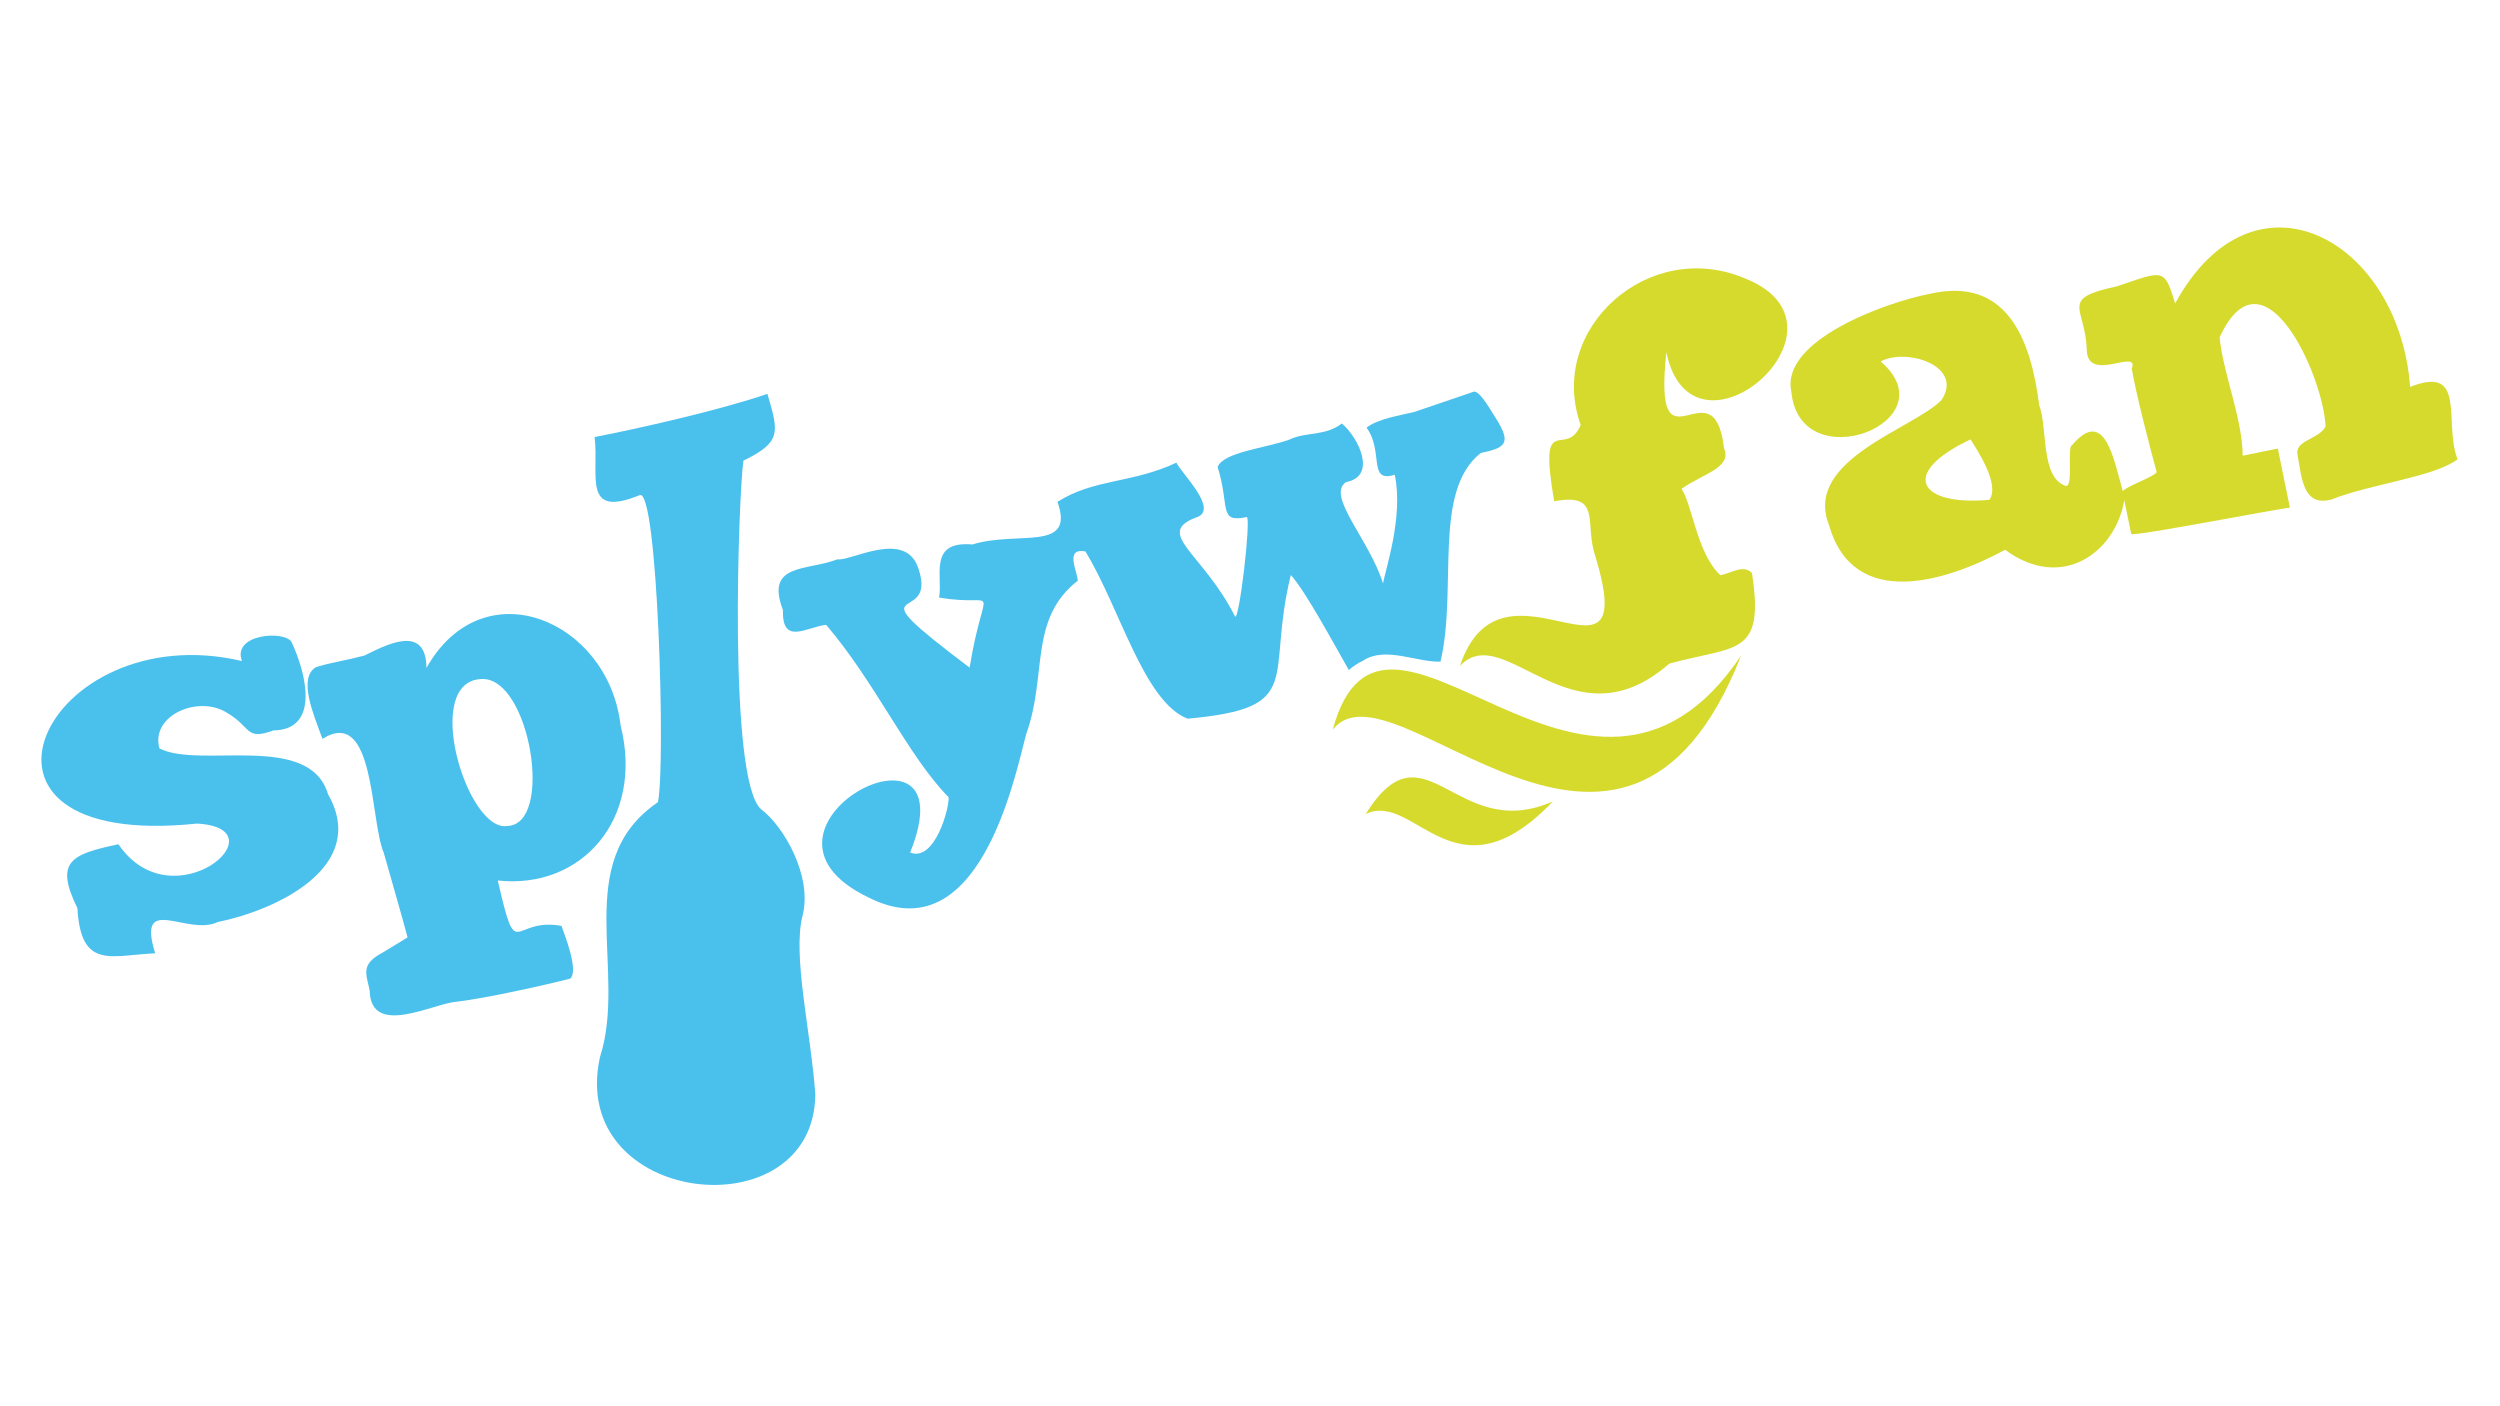<?xml version="1.0" encoding="utf-8"?>
<!-- Generator: Adobe Illustrator 25.4.1, SVG Export Plug-In . SVG Version: 6.00 Build 0)  -->
<svg version="1.1" id="Warstwa_1" xmlns="http://www.w3.org/2000/svg" xmlns:xlink="http://www.w3.org/1999/xlink" x="0px" y="0px"
	 viewBox="0 0 1366 768" style="enable-background:new 0 0 1366 768;" xml:space="preserve">
<style type="text/css">
	.st0{fill-rule:evenodd;clip-rule:evenodd;fill:#4AC0ED;}
	.st1{fill-rule:evenodd;clip-rule:evenodd;fill:#D6DA2D;}
</style>
<path class="st0" d="M179.2,433.9c-10.1-34.2-70.4-13.6-92.1-25c-5-18.2,21.8-29.5,37.3-19.2c12.9,7.6,9.7,15.1,25,9.4
	c26.1-0.4,17.5-32.3,9.8-48.5c-4.5-6.3-32.5-4-27,10.6C24.8,335.9-37.2,465.2,107.6,450c47.4,2.5-13.2,54.8-42.9,11.3
	c-26.1,5.5-34.9,9.5-22.4,34.9c1.9,33.9,18.4,25.7,42.5,24.7c-10.4-33.4,17.6-9.1,34.2-17.1C150.6,497.4,201.9,473.7,179.2,433.9z"
	/>
<path class="st0" d="M339.1,396.4C332.5,338.9,264,309.8,233,365c-0.1-25-23.3-11.9-33.9-6.8c-11.9,3.1-17.1,3.5-26.4,6.3
	c-10.1,5.9-1.3,26.1,3.5,39.2c28.8-18,25.9,44.6,33.5,62.3c3.2,11.2,11.8,41.3,13,46.2c0,0-13.3,8.1-13.3,8.1
	c-12.5,6.6-9.4,11.4-7.4,20.9c0.5,25.9,34.7,7,47.7,6.1c15.7-1.8,48.8-9.2,61.9-12.6c4.7-4.3-2.9-23.4-4.8-28.8
	c-27.6-5-24.1,21.9-34.8-24.8C317.5,486.1,352,447.8,339.1,396.4z M277.3,451.3c-22.1,3.9-47.4-79.9-13.7-80.3
	C289.7,370.7,302.7,450.4,277.3,451.3z"/>
<path class="st0" d="M438.5,500.4c5.6-21.8-10.5-49.2-22.6-58.2c-18.3-15.7-12.3-172.7-9.7-190.5c20.8-10.2,19.4-15.2,13.1-36.5
	c-25.8,8.9-71.1,19.1-94.4,23.6c2.5,20.9-7,44.6,24.5,31.8c9.9-5.6,14.4,147.3,10.1,167.7c-48.1,32.8-16.4,91.9-31.7,139.4
	C310,659,444.7,673.7,445.5,598C443.2,564.6,432.9,522.2,438.5,500.4z"/>
<path class="st0" d="M744.8,361c11.9-8.1,29.9,1.1,42.3,0.5c9.4-40.3-4.5-93.1,22-114c15.4-3.1,16.7-6.2,6.3-22
	c-4.8-8.1-8.2-11.9-10.1-11.5c-6.8,2.3-30.3,10.4-32.9,11.2c-7.5,1.8-19.9,3.7-25.7,8.5c9.5,12.9,0.5,30.4,15.4,25.7
	c4.9,23.1-5.4,52.6-6.4,59.4c-7.6-24.2-31.3-48-20.2-55.4c17.2-3.2,6.7-24.4-2.3-32c-9.2,7.1-19.8,4.4-28.9,8.9
	c-13.7,4.8-35.3,6.6-39,14.8c6.9,22.3,0.2,30.7,16,27.4c2.3,1.6-4.3,57.7-6.5,54.3c-17.5-34.7-44.1-45.2-21.4-54
	c13.3-3.9-7.8-24-10.6-30c-24.3,11.4-44.9,8.7-65,21.4c9.8,27.7-21.5,15.6-46.5,23.3c-24.3-2.1-16,17.3-18.2,29
	c34.2,5.9,24.8-11.6,16.7,38.3c-67.1-50.6-17.1-21.6-27.9-53.9c-6.8-22.2-37.5-3.9-44.3-5.3c-16.6,6.5-39.7,1.9-29.8,27.7
	c-0.6,19.6,13,9.3,23.6,8.1c27.2,31.9,44.6,71.5,66.9,94.2c0.6,5.5-7.5,35.7-21,30.2c33.8-83.8-102.3-13.5-22.7,24.6
	c60.1,30.4,79.6-64.4,86.1-89.3c11.7-32.1,1.2-62.8,28.2-83.8c-0.4-5.6-7.2-18.1,4.2-16c19.2,31.8,31.9,82,55.8,91.4
	c65.3-6,42.4-21.7,56.4-78.5c7.9,8.5,24,38.5,31.7,51.9C739.4,364,742,362.3,744.8,361z"/>
<g>
	<path class="st1" d="M954.1,152.4c-53-23.1-109.2,27.4-90.4,79.8c-8.2,19.3-23.3-9.5-14.5,41.7c26.5-5,16.3,12.4,22.5,30
		c25.3,83.9-51.2-8.6-74,60c24.3-25.9,61.1,45.5,114.4-1.3c37-10.1,52.1-3.9,45.2-49.4c-4.5-5.2-12,0.3-17.3,1.1
		c-12.7-11.8-15.3-38.3-21.2-47.2c11.7-8.4,27.8-11.4,23.2-22.3c-5.7-48-39.1,18.2-31.5-52.3C924.6,260.1,1018.8,178.7,954.1,152.4z
		"/>
	<path class="st1" d="M1316.9,211.4c-6.1-80.7-85.4-124.4-128.4-45.6c-6-19.7-6.3-17.9-32-9.3c-31.4,6.7-17.3,11.3-16.3,33.9
		c-0.3,19.9,29-0.8,24.6,11.1c2.1,12.8,10.1,43.7,13.6,56.5c-1.5,2.6-16.8,7.8-18.5,10.4c-4.9-17.1-9.7-46.4-27.7-25.2
		c-2.9,0.8,0.8,21.8-3.2,22.4c-14.2-4.4-10-31.4-14.8-44.3c-4.7-37.1-18.2-70.1-59.6-60.8c-24.8,4.8-81.9,25.7-75.8,53.5
		c4.5,48.5,87.2,16.6,48.8-16.5c14.1-7.6,45.5,2.4,33.3,21c-14.6,15.5-75.6,32.5-61.6,68.2c13.5,47.7,65.1,30.6,96.3,13.7
		c31,22.9,60.3,1.5,65.1-27.1l3.8,18.5c1.5,1.5,83.6-14.5,86.7-14.4c0,0-6.6-32.3-6.6-32.3l-19.2,3.9c-0.2-20.9-10.7-44.7-12.6-64.7
		c23.8-51.7,56.6,20.6,57.9,48.7c-3.6,7.2-17.2,7.4-15.3,15.8c2.3,12,2.8,28.4,18.6,24.1c21.2-8.5,55.6-12.1,68.8-21.9
		C1335,230.5,1348.2,199.1,1316.9,211.4z M1087,273.1c-39,3.5-49.2-14.7-10.3-33C1080.6,246.3,1092.9,264.8,1087,273.1z"/>
	<path class="st1" d="M746.2,444.8c26.7-13,48.6,49.4,102.3-6.9C795.4,461.3,778.7,392.8,746.2,444.8z"/>
	<path class="st1" d="M728.2,398.7c32.8-42,158.4,124.2,223.1-40.4C867.3,482.7,756.5,294.5,728.2,398.7z"/>
</g>
<g>
</g>
<g>
</g>
<g>
</g>
<g>
</g>
<g>
</g>
<g>
</g>
<g>
</g>
<g>
</g>
<g>
</g>
<g>
</g>
<g>
</g>
<g>
</g>
<g>
</g>
<g>
</g>
<g>
</g>
</svg>
